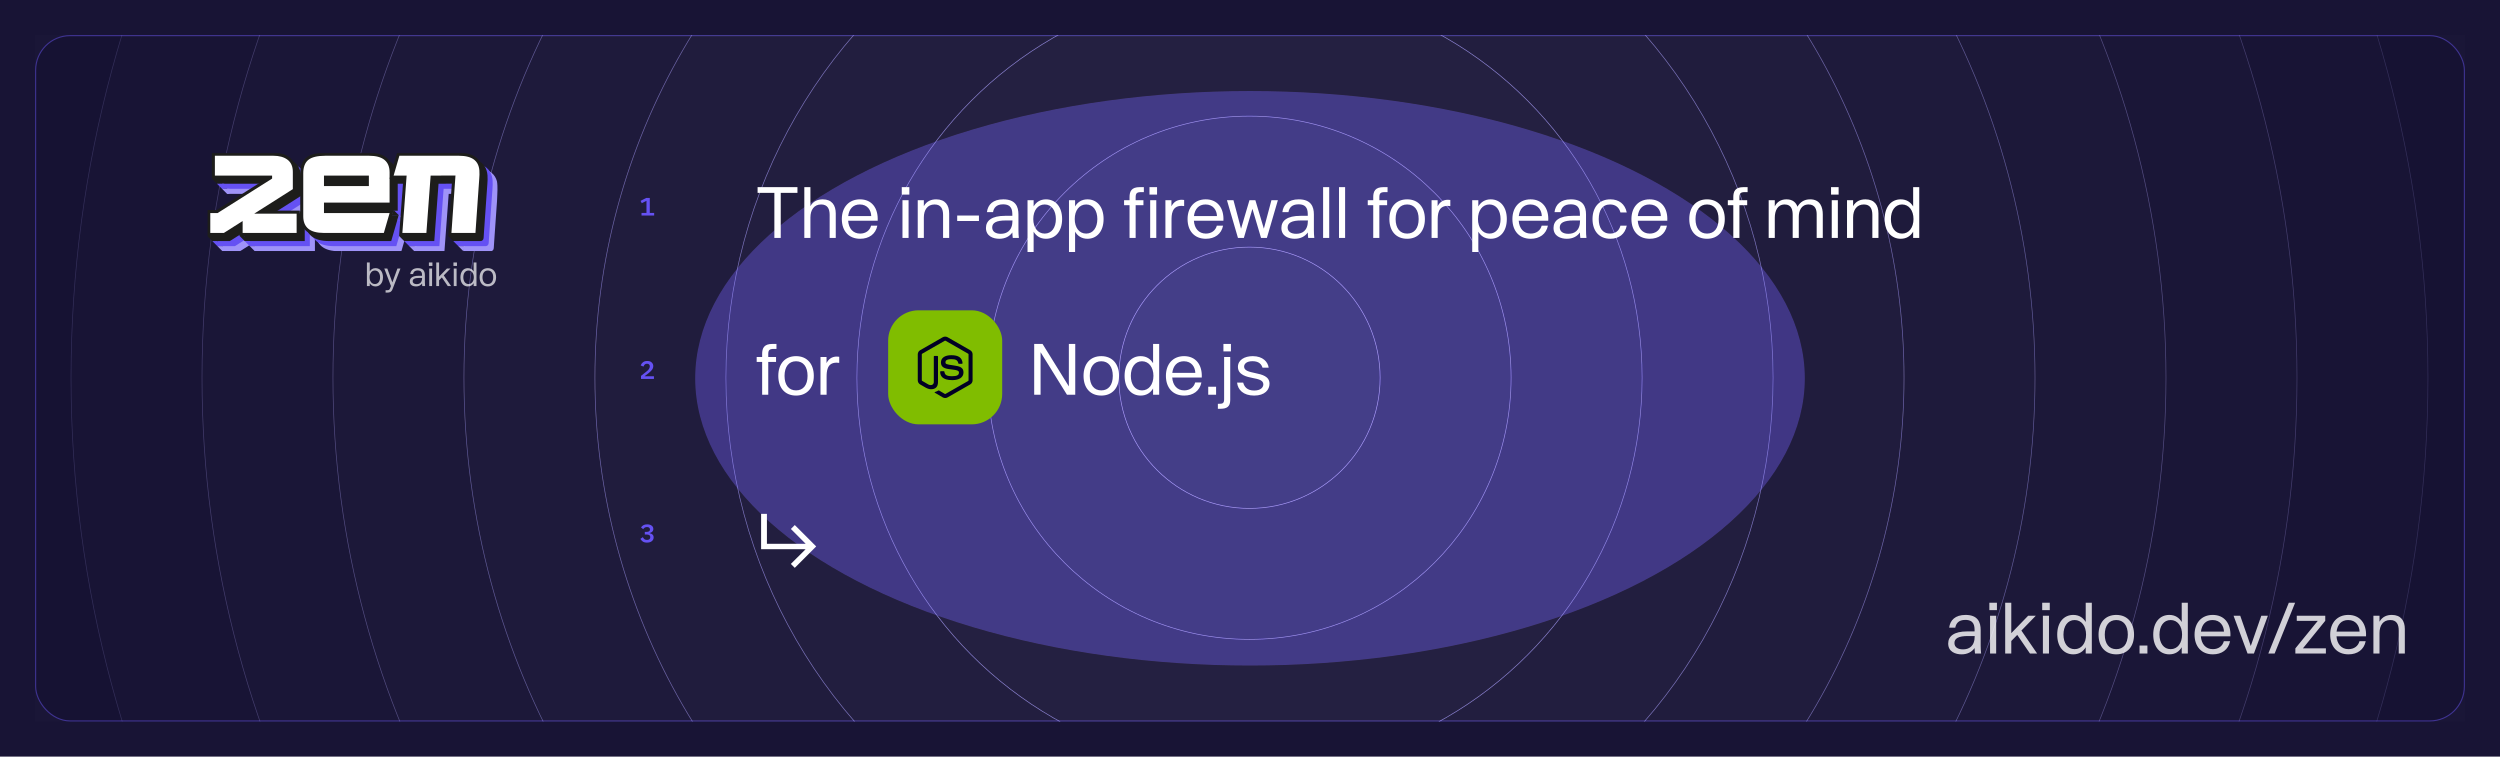 <svg width="2280" height="690" viewBox="0 0 2280 690" fill="none" xmlns="http://www.w3.org/2000/svg">
<rect width="2280" height="690" fill="#181435"/>
<g clip-path="url(#clip0_11901_105593)">
<rect x="32.5" y="32.5" width="2215" height="625" rx="31.5" fill="#141031" stroke="#3D3192"/>
<g opacity="0.4" filter="url(#filter0_f_11901_105593)">
<ellipse cx="1140" cy="345" rx="506" ry="262" fill="#6551F3"/>
</g>
<circle cx="1139.52" cy="344.516" r="119.145" fill="white" fill-opacity="0.01" stroke="#A397F8" stroke-width="0.615"/>
<circle cx="1139.51" cy="344.508" r="238.905" fill="white" fill-opacity="0.01"/>
<circle cx="1139.51" cy="344.508" r="238.597" stroke="#A397F8" stroke-opacity="0.9" stroke-width="0.615"/>
<circle cx="1139.54" cy="344.539" r="358.357" fill="white" fill-opacity="0.01"/>
<circle cx="1139.54" cy="344.539" r="358.05" stroke="#A397F8" stroke-opacity="0.8" stroke-width="0.615"/>
<circle cx="1139.53" cy="344.531" r="477.81" fill="white" fill-opacity="0.01"/>
<circle cx="1139.53" cy="344.531" r="477.502" stroke="#A397F8" stroke-opacity="0.7" stroke-width="0.615"/>
<circle cx="1139.52" cy="344.524" r="597.262" fill="white" fill-opacity="0.01"/>
<circle cx="1139.52" cy="344.524" r="596.954" stroke="#A397F8" stroke-opacity="0.6" stroke-width="0.615"/>
<circle cx="1139.52" cy="344.516" r="716.714" fill="white" fill-opacity="0.01"/>
<circle cx="1139.52" cy="344.516" r="716.407" stroke="#A397F8" stroke-opacity="0.5" stroke-width="0.615"/>
<circle cx="1139.51" cy="344.508" r="836.167" fill="white" fill-opacity="0.01"/>
<circle cx="1139.51" cy="344.508" r="835.859" stroke="#A397F8" stroke-opacity="0.4" stroke-width="0.615"/>
<circle cx="1139.54" cy="344.539" r="955.619" fill="white" fill-opacity="0.01"/>
<circle cx="1139.54" cy="344.539" r="955.312" stroke="#A397F8" stroke-opacity="0.3" stroke-width="0.615"/>
<circle cx="1139.53" cy="344.531" r="1075.07" fill="white" fill-opacity="0.01"/>
<circle cx="1139.53" cy="344.531" r="1074.76" stroke="#A397F8" stroke-opacity="0.2" stroke-width="0.615"/>
<circle cx="1139.52" cy="344.524" r="1194.52" fill="white" fill-opacity="0.01"/>
<circle cx="1139.52" cy="344.524" r="1194.22" stroke="#A397F8" stroke-opacity="0.1" stroke-width="0.615"/>
<g clip-path="url(#clip1_11901_105593)">
<mask id="mask0_11901_105593" style="mask-type:luminance" maskUnits="userSpaceOnUse" x="189" y="139" width="265" height="91">
<path d="M453.983 139.26H189V229.118H453.983V139.26Z" fill="white"/>
</mask>
<g mask="url(#mask0_11901_105593)">
<path d="M309.363 227.729C302.623 227.729 297.518 226.335 294.201 223.588C290.8 220.776 289.077 216.592 289.077 211.154V172.032C289.077 165.921 290.805 161.414 294.21 158.634C297.578 155.887 302.984 154.548 310.734 154.548H350.315C357.056 154.548 362.161 155.943 365.482 158.69C368.882 161.502 370.606 165.685 370.606 171.124V200.073H310.762V206.845H371.069L365.014 227.729H309.372H309.363ZM348.921 182.205V175.432H310.753V182.205H348.921Z" fill="#9F93F8"/>
<path d="M350.312 155.938C356.755 155.938 361.509 157.207 364.589 159.759C367.67 162.312 369.208 166.097 369.208 171.123V198.682H309.364V208.235H369.208L363.959 226.339H309.364C302.925 226.339 298.167 225.069 295.087 222.517C292.006 219.964 290.468 216.18 290.468 211.153V172.031C290.468 166.333 292.006 162.224 295.087 159.713C298.167 157.198 303.379 155.942 310.731 155.942H350.312M309.364 183.599H350.312V174.046H309.364V183.599ZM350.312 153.163H310.731C302.647 153.163 296.958 154.599 293.331 157.559C289.588 160.612 287.688 165.481 287.688 172.031V211.153C287.688 217.027 289.583 221.572 293.317 224.662C296.944 227.664 302.193 229.123 309.369 229.123H366.053L366.637 227.117L371.885 209.013L372.914 205.46H312.148V201.467H371.992V171.128C371.992 165.254 370.097 160.709 366.363 157.624C362.736 154.622 357.487 153.163 350.312 153.163ZM312.144 176.826H347.532V180.819H312.144V176.826Z" fill="#9F93F8"/>
<path d="M424.122 227.729L424.224 226.242C424.252 225.844 426.883 188.033 427.801 175.358C423.812 175.358 420.852 175.376 417.984 175.395C415.061 175.413 412.045 175.427 407.936 175.432L404.05 227.729H379.363L383.249 175.432H371.033L377.088 154.548H432.308C439.039 154.548 444.144 155.943 447.471 158.69C452.251 162.632 452.71 168.511 452.571 173.194C452.529 174.561 452.441 175.895 452.358 177.021L451.39 190.645C450.723 200.137 450.06 209.63 449.398 219.122L449.287 220.688C449.282 220.752 449.268 221.016 449.24 221.401C449.194 222.179 449.115 223.439 449.046 224.505C449.009 225.042 448.976 225.533 448.948 225.885C448.902 226.483 448.8 227.729 447.503 227.729H424.113H424.122Z" fill="#9F93F8"/>
<path d="M432.308 155.939C438.752 155.939 443.505 157.217 446.585 159.761C450.731 163.179 451.324 168.229 451.181 173.153C451.144 174.423 451.06 175.697 450.972 176.92C450.648 181.46 450.328 186.009 450.004 190.549C449.3 200.564 448.6 210.575 447.906 220.591C447.882 220.892 447.567 226.345 447.507 226.345H425.609C425.609 226.345 428.49 184.939 429.292 173.973C419.744 173.973 416.196 174.047 406.643 174.047L402.757 226.345H380.858L384.745 174.047H372.881L378.13 155.943H432.303M432.303 153.164H376.041L375.457 155.17L370.208 173.274L369.18 176.827H381.748L378.083 226.141L377.861 229.124H405.332L405.522 226.548L409.214 176.822C412.684 176.818 415.366 176.804 417.979 176.79C420.476 176.776 423.043 176.762 426.295 176.758C425.299 190.664 422.853 225.77 422.83 226.155L422.621 229.129H447.498C448.702 229.129 450.092 228.304 450.287 226.493C450.301 226.377 450.315 226.21 450.333 226.002C450.361 225.645 450.398 225.149 450.43 224.603C450.5 223.537 450.579 222.277 450.625 221.494C450.648 221.124 450.662 220.86 450.667 220.79L450.778 219.187C451.44 209.704 452.098 200.221 452.765 190.739L453.224 184.276L453.733 177.11C453.812 176.049 453.909 174.645 453.951 173.232C454.095 168.234 453.59 161.938 448.346 157.616C444.76 154.66 439.363 153.159 432.298 153.159L432.303 153.164Z" fill="#9F93F8"/>
<path d="M233.787 227.729V218.005L218.467 227.729H204.282V206.845H211.884L260.661 175.993V175.432H208.489V154.548H263.111C268.93 154.548 273.613 155.883 277.027 158.505C280.557 161.219 282.346 165.296 282.346 170.619V187.171L250.566 207.346H285.811V227.724H233.792L233.787 227.729Z" fill="#9F93F8"/>
<path d="M263.106 155.938C268.633 155.938 272.992 157.161 276.179 159.607C279.367 162.058 280.956 165.727 280.956 170.619V186.406L245.785 208.735H284.421V226.334H235.181V215.471L218.068 226.334H205.681V208.23H212.296L262.064 176.752V174.037H209.878V155.933H263.111M263.111 153.154H207.098V176.817H256.76L211.49 205.451H202.901V229.114H218.879L219.56 228.683L232.406 220.53V229.114H287.205V205.956H255.351L282.447 188.755L283.735 187.935V170.619C283.735 164.837 281.762 160.39 277.87 157.402C274.206 154.585 269.235 153.154 263.106 153.154H263.111Z" fill="#9F93F8"/>
<path d="M304.732 223.097C297.992 223.097 292.887 221.702 289.57 218.955C286.17 216.143 284.446 211.96 284.446 206.521V167.399C284.446 161.289 286.174 156.781 289.579 154.002C292.947 151.255 298.353 149.916 306.104 149.916H345.684C352.425 149.916 357.53 151.31 360.851 154.058C364.252 156.87 365.975 161.053 365.975 166.491V195.44H306.131V202.213H366.438L360.383 223.097H304.742H304.732ZM344.29 177.572V170.8H306.122V177.572H344.29Z" fill="#6551F3"/>
<path d="M345.679 151.306C352.123 151.306 356.876 152.576 359.956 155.128C363.037 157.681 364.575 161.466 364.575 166.492V194.051H304.731V203.604H364.575L359.326 221.708H304.731C298.292 221.708 293.535 220.438 290.454 217.886C287.373 215.333 285.835 211.548 285.835 206.522V167.4C285.835 161.702 287.373 157.593 290.454 155.082C293.535 152.566 298.746 151.311 306.098 151.311H345.679M304.731 178.967H345.679V169.415H304.731V178.967ZM345.679 148.531H306.098C298.014 148.531 292.325 149.968 288.698 152.928C284.955 155.981 283.056 160.849 283.056 167.4V206.522C283.056 212.396 284.95 216.941 288.684 220.031C292.312 223.033 297.56 224.492 304.736 224.492H361.42L362.004 222.486L367.253 204.382L368.281 200.829H307.516V196.835H367.359V166.492C367.359 160.618 365.464 156.073 361.731 152.988C358.103 149.986 352.855 148.527 345.679 148.527V148.531ZM307.511 172.195H342.899V176.188H307.511V172.195Z" fill="#6551F3"/>
<path d="M419.489 223.097L419.591 221.61C419.618 221.211 422.25 183.4 423.167 170.726C419.178 170.726 416.218 170.744 413.351 170.763C410.427 170.781 407.412 170.795 403.302 170.8L399.416 223.097H374.729L378.616 170.8H366.399L372.454 149.916H427.674C434.406 149.916 439.511 151.31 442.837 154.058C447.618 158 448.076 163.879 447.937 168.562C447.896 169.929 447.808 171.263 447.724 172.389L446.756 186.013C446.089 195.505 445.426 204.997 444.764 214.489L444.653 216.055C444.648 216.12 444.634 216.384 444.606 216.769C444.56 217.547 444.481 218.807 444.412 219.872C444.375 220.41 444.342 220.901 444.315 221.253C444.268 221.851 444.166 223.097 442.869 223.097H419.479H419.489Z" fill="#6551F3"/>
<path d="M427.676 151.306C434.12 151.306 438.873 152.585 441.953 155.128C446.1 158.547 446.693 163.597 446.549 168.521C446.512 169.79 446.429 171.064 446.341 172.287C446.016 176.827 445.697 181.376 445.372 185.916C444.668 195.932 443.969 205.943 443.274 215.959C443.251 216.26 442.936 221.712 442.875 221.712H420.977C420.977 221.712 423.859 180.306 424.66 169.341C415.112 169.341 411.564 169.415 402.011 169.415L398.125 221.712H376.227L380.113 169.415H368.249L373.498 151.311H427.671M427.671 148.531H371.409L370.825 150.537L365.576 168.641L364.548 172.195H377.116L373.452 221.508L373.229 224.492H400.7L400.89 221.916L404.583 172.19C408.052 172.185 410.735 172.172 413.347 172.158C415.844 172.144 418.411 172.13 421.663 172.125C420.667 186.032 418.221 221.138 418.198 221.522L417.989 224.496H442.866C444.071 224.496 445.46 223.672 445.655 221.86C445.669 221.745 445.683 221.578 445.701 221.369C445.729 221.013 445.766 220.517 445.799 219.97C445.868 218.905 445.947 217.645 445.993 216.862C446.016 216.491 446.03 216.227 446.035 216.158L446.146 214.555C446.808 205.072 447.466 195.589 448.133 186.106L448.592 179.644L449.102 172.477C449.18 171.416 449.278 170.013 449.319 168.6C449.463 163.601 448.958 157.306 443.714 152.983C440.128 150.028 434.731 148.527 427.667 148.527L427.671 148.531Z" fill="#6551F3"/>
<path d="M229.155 223.097V213.373L213.835 223.097H199.65V202.213H207.252L256.029 171.36V170.8H203.857V149.916H258.479C264.298 149.916 268.981 151.25 272.396 153.872C275.926 156.587 277.714 160.664 277.714 165.986V182.539L245.934 202.713H281.179V223.092H229.16L229.155 223.097Z" fill="#6551F3"/>
<path d="M258.475 151.306C264.001 151.306 268.36 152.529 271.548 154.975C274.735 157.426 276.324 161.095 276.324 165.987V181.775L241.153 204.104H279.789V221.703H230.549V210.84L213.437 221.703H201.049V203.599H207.664L257.432 172.121V169.406H205.246V151.306H258.479M258.479 148.527H202.467V172.19H252.128L206.858 200.824H198.27V224.487H214.247L214.928 224.056L227.774 215.903V224.487H282.573V201.329H250.72L277.816 184.128L279.103 183.308V165.992C279.103 160.21 277.13 155.763 273.239 152.775C269.574 149.958 264.603 148.527 258.475 148.527H258.479Z" fill="#6551F3"/>
<path d="M368.275 200.824L363.642 196.192L362.299 200.824H368.275Z" fill="#6551F3"/>
<path d="M273.302 192.063L277.935 196.696L272.77 196.737L273.302 192.063Z" fill="#1D1D1B"/>
<path d="M300.099 218.464C293.358 218.464 288.253 217.07 284.936 214.323C281.536 211.511 279.812 207.328 279.812 201.889V162.767C279.812 156.657 281.54 152.149 284.945 149.37C288.313 146.623 293.719 145.284 301.47 145.284H341.05C347.791 145.284 352.896 146.678 356.218 149.425C359.618 152.237 361.341 156.42 361.341 161.859V190.808H301.498V197.581H361.804L355.75 218.464H300.108H300.099ZM339.656 172.94V166.167H301.488V172.94H339.656Z" fill="#1D1D1B"/>
<path d="M341.046 146.674C347.49 146.674 352.243 147.943 355.324 150.495C358.404 153.048 359.942 156.833 359.942 161.859V189.418H300.099V198.971H359.942L354.694 217.075H300.099C293.659 217.075 288.902 215.805 285.821 213.253C282.74 210.7 281.202 206.916 281.202 201.889V162.767C281.202 157.069 282.74 152.96 285.821 150.449C288.902 147.934 294.113 146.678 301.465 146.678H341.046M300.099 174.335H341.046V164.782H300.099V174.335ZM341.046 143.894H301.465C293.381 143.894 287.693 145.33 284.065 148.29C280.322 151.343 278.423 156.212 278.423 162.763V201.885C278.423 207.759 280.318 212.303 284.051 215.393C287.679 218.395 292.927 219.854 300.103 219.854H356.787L357.371 217.848L362.62 199.744L363.648 196.191H302.883V192.198H362.726V161.859C362.726 155.985 360.832 151.441 357.098 148.355C353.471 145.353 348.222 143.894 341.046 143.894ZM302.878 167.557H338.266V171.55H302.878V167.557Z" fill="#1D1D1B"/>
<path d="M414.858 218.464L414.96 216.977C414.988 216.579 417.619 178.768 418.536 166.093C414.547 166.093 411.587 166.112 408.72 166.13C405.797 166.149 402.781 166.163 398.672 166.167L394.785 218.464H370.098L373.985 166.167H361.769L367.823 145.284H423.044C429.775 145.284 434.88 146.678 438.206 149.425C442.987 153.368 443.445 159.246 443.306 163.93C443.265 165.296 443.177 166.631 443.093 167.756L442.125 181.381C441.458 190.873 440.796 200.365 440.133 209.857L440.022 211.423C440.017 211.488 440.003 211.752 439.976 212.136C439.929 212.915 439.851 214.175 439.781 215.24C439.744 215.778 439.712 216.269 439.684 216.621C439.637 217.218 439.536 218.464 438.238 218.464H414.849H414.858Z" fill="#1D1D1B"/>
<path d="M423.042 146.674C429.486 146.674 434.239 147.952 437.32 150.495C441.466 153.914 442.059 158.964 441.915 163.888C441.878 165.158 441.795 166.432 441.707 167.655C441.382 172.194 441.063 176.744 440.739 181.284C440.034 191.299 439.335 201.31 438.64 211.326C438.617 211.627 438.302 217.079 438.242 217.079H416.343C416.343 217.079 419.225 175.673 420.026 164.708C410.479 164.708 406.93 164.782 397.378 164.782L393.491 217.079H371.593L375.479 164.782H363.615L368.864 146.678H423.037M423.037 143.899H366.775L366.191 145.905L360.942 164.009L359.914 167.562H372.482L368.818 216.876L368.595 219.859H396.067L396.257 217.283L399.949 167.557C403.419 167.553 406.101 167.539 408.714 167.525C411.211 167.511 413.777 167.497 417.029 167.492C416.033 181.399 413.587 216.505 413.564 216.889L413.355 219.864H438.232C439.437 219.864 440.827 219.039 441.021 217.228C441.035 217.112 441.049 216.945 441.067 216.737C441.095 216.38 441.132 215.884 441.165 215.338C441.234 214.272 441.313 213.012 441.359 212.229C441.382 211.859 441.396 211.594 441.401 211.525L441.512 209.922C442.175 200.439 442.832 190.956 443.5 181.473L443.958 175.011L444.468 167.844C444.547 166.784 444.644 165.38 444.686 163.967C444.829 158.968 444.324 152.673 439.08 148.351C435.494 145.395 430.098 143.894 423.033 143.894L423.037 143.899Z" fill="#1D1D1B"/>
<path d="M224.523 218.464V208.741L209.203 218.464H195.022V197.581H202.625L251.401 166.728V166.167H199.224V145.284H253.847C259.665 145.284 264.349 146.618 267.763 149.24C271.293 151.955 273.081 156.031 273.081 161.354V177.906L241.302 198.081H276.546V218.46H224.527L224.523 218.464Z" fill="#1D1D1B"/>
<path d="M253.843 146.674C259.37 146.674 263.729 147.897 266.916 150.343C270.104 152.793 271.693 156.462 271.693 161.354V177.142L236.522 199.471H275.158V217.07H225.918V206.207L208.805 217.07H196.418V198.966H203.033L252.801 167.488V164.773H200.615V146.674H253.848M253.848 143.894H197.836V167.557H247.497L202.223 196.191H193.634V219.854H209.612L210.293 219.423L223.139 211.27V219.854H277.937V196.696H246.084L273.18 179.495L274.468 178.675V161.359C274.468 155.577 272.494 151.13 268.603 148.142C264.938 145.326 259.968 143.894 253.839 143.894H253.848Z" fill="#1D1D1B"/>
<path d="M295.467 213.832C288.726 213.832 283.621 212.437 280.304 209.69C276.904 206.878 275.181 202.695 275.181 197.256V158.134C275.181 152.024 276.909 147.516 280.314 144.737C283.681 141.99 289.088 140.651 296.838 140.651H336.419C343.159 140.651 348.264 142.045 351.586 144.792C354.986 147.604 356.709 151.788 356.709 157.226V186.175H296.866V192.948H357.173L351.118 213.832H295.476H295.467ZM335.024 168.307V161.535H296.856V168.307H335.024Z" fill="white"/>
<path d="M336.413 142.04C342.857 142.04 347.61 143.309 350.69 145.862C353.771 148.414 355.309 152.199 355.309 157.225V184.785H295.466V194.337H355.309L350.06 212.441H295.466C289.026 212.441 284.269 211.172 281.188 208.619C278.107 206.067 276.569 202.282 276.569 197.255V158.133C276.569 152.435 278.107 148.326 281.188 145.815C284.269 143.3 289.48 142.044 296.832 142.044H336.413M295.466 169.701H336.413V160.149H295.466V169.701ZM336.413 139.26H296.832C288.748 139.26 283.055 140.701 279.428 143.657C275.685 146.709 273.785 151.578 273.785 158.129V197.251C273.785 203.125 275.68 207.669 279.414 210.759C283.041 213.761 288.29 215.221 295.466 215.221H352.15L352.733 213.215L357.982 195.111L359.011 191.557H298.245V187.564H358.089V157.225C358.089 151.351 356.194 146.807 352.46 143.721C348.837 140.72 343.584 139.26 336.413 139.26ZM298.245 162.923H333.633V166.917H298.245V162.923Z" fill="#1D1D1B"/>
<path d="M410.223 213.832L410.325 212.345C410.353 211.946 412.984 174.135 413.901 161.46C409.913 161.46 406.952 161.479 404.085 161.497C401.162 161.516 398.146 161.53 394.037 161.535L390.15 213.832H365.463L369.349 161.535H357.134L363.189 140.651H418.408C425.139 140.651 430.245 142.045 433.571 144.792C438.352 148.735 438.811 154.613 438.672 159.297C438.63 160.664 438.542 161.998 438.458 163.123L437.49 176.748C436.823 186.24 436.16 195.732 435.498 205.224L435.387 206.79C435.382 206.855 435.369 207.119 435.341 207.504C435.295 208.282 435.216 209.542 435.146 210.607C435.109 211.145 435.077 211.636 435.049 211.988C435.002 212.585 434.901 213.832 433.604 213.832H410.213H410.223Z" fill="white"/>
<path d="M418.41 142.04C424.853 142.04 429.606 143.318 432.687 145.862C436.833 149.281 437.426 154.33 437.283 159.254C437.246 160.524 437.162 161.798 437.074 163.021C436.75 167.561 436.43 172.11 436.106 176.65C435.402 186.665 434.702 196.676 434.007 206.692C433.984 206.993 433.669 212.446 433.609 212.446H411.711C411.711 212.446 414.592 171.04 415.394 160.074C405.846 160.074 402.297 160.149 392.745 160.149L388.858 212.446H366.96L370.847 160.149H358.983L364.232 142.044H418.405M418.41 139.26H362.147L361.563 141.266L356.315 159.37L355.286 162.923H367.854L364.19 212.237L363.968 215.221H391.439L391.629 212.645L395.321 162.919C398.791 162.914 401.473 162.9 404.086 162.886C406.583 162.872 409.149 162.859 412.401 162.854C411.405 176.761 408.959 211.867 408.936 212.251L408.727 215.225H433.604C434.809 215.225 436.199 214.401 436.393 212.589C436.407 212.473 436.421 212.307 436.44 212.098C436.467 211.741 436.504 211.246 436.537 210.699C436.606 209.634 436.685 208.374 436.731 207.591C436.755 207.22 436.768 206.956 436.773 206.887L436.884 205.284C437.547 195.801 438.205 186.318 438.872 176.835L439.33 170.373L439.84 163.206C439.919 162.145 440.016 160.741 440.058 159.329C440.201 154.33 439.696 148.034 434.452 143.712C430.876 140.761 425.474 139.26 418.41 139.26Z" fill="#1D1D1B"/>
<path d="M219.89 213.832V204.108L204.57 213.832H190.39V192.948H197.992L246.768 162.095V161.535H194.591V140.651H249.214C255.033 140.651 259.716 141.985 263.13 144.607C266.66 147.322 268.448 151.398 268.448 156.721V173.273L236.669 193.448H271.914V213.827H219.894L219.89 213.832Z" fill="white"/>
<path d="M249.21 142.04C254.736 142.04 259.095 143.263 262.283 145.709C265.47 148.159 267.059 151.828 267.059 156.72V172.508L231.888 194.837H270.524V212.436H221.284V201.573L204.172 212.436H191.78V194.332H198.395L248.158 162.859V160.144H195.981V142.04H249.214M249.214 139.26H193.202V162.923H242.863L197.589 191.557H189V215.221H204.978L205.659 214.79L218.505 206.636V215.221H273.304V192.062H241.45L268.546 174.862L269.834 174.042V156.725C269.834 150.944 267.86 146.496 263.969 143.508C260.305 140.692 255.334 139.26 249.205 139.26H249.214Z" fill="#1D1D1B"/>
<path d="M189 215.222L193.633 219.854L195.022 218.465L193.633 215.222L190.39 213.832L189 215.222Z" fill="#1D1D1B"/>
<path d="M218.506 215.222L223.138 219.854L224.528 218.465L223.138 215.222L219.896 213.832L218.506 215.222Z" fill="#1D1D1B"/>
<path d="M193.634 219.854L198.266 224.487L199.656 223.097L198.266 219.854H193.634Z" fill="#6551F3"/>
<path d="M223.139 219.854L227.771 224.487L229.161 223.097L227.771 219.854H223.139Z" fill="#6551F3"/>
<path d="M198.266 224.487L202.898 229.119L205.015 226.947L202.898 224.487H198.266Z" fill="#9F93F8"/>
<path d="M227.775 224.487L232.408 229.119L234.525 226.947L232.408 224.487H227.775Z" fill="#9F93F8"/>
<path d="M363.971 215.222L368.603 219.854L370.104 219.284L369.933 215.222H363.971Z" fill="#1D1D1B"/>
<path d="M368.605 219.854L373.238 224.487H375.272V219.854H368.605Z" fill="#6551F3"/>
<path d="M373.236 224.487L377.869 229.119H379.787L380.023 224.487H373.236Z" fill="#9F93F8"/>
<path d="M408.735 215.222L413.368 219.854H415.054L414.693 215.222H408.735Z" fill="#1D1D1B"/>
<path d="M413.369 219.854L418.002 224.487H420.98V221.707V219.854H413.369Z" fill="#6551F3"/>
<path d="M418.001 224.487H424.033L422.634 229.119L418.001 224.487Z" fill="#9F93F8"/>
<path d="M359.012 191.559L363.645 196.192H357.164L359.012 191.559Z" fill="#1D1D1B"/>
<path d="M193.202 162.924L197.835 167.556H199.655L199.396 162.924H193.202Z" fill="#1D1D1B"/>
<path d="M197.835 167.557L202.468 172.189H203.76L204.478 167.557H197.835Z" fill="#6551F3"/>
<path d="M202.467 172.189L207.099 176.822H209.147V172.189H202.467Z" fill="#9F93F8"/>
</g>
</g>
<path d="M342.443 244.542C346.454 244.542 349.278 247.662 349.278 252.893C349.278 258.093 346.454 261.243 342.443 261.243C339.946 261.243 338.252 259.995 337.212 258.242V260.887H334.627V239.371H337.212V247.543C338.252 245.79 339.946 244.542 342.443 244.542ZM341.908 259.044C344.85 259.044 346.633 256.488 346.633 252.893C346.633 249.297 344.85 246.711 341.908 246.711C338.966 246.711 337.064 249.267 337.064 252.893C337.064 256.518 338.966 259.044 341.908 259.044ZM351.655 264.661H352.874C354.33 264.661 355.192 264.512 355.756 262.997L356.559 260.887L350.467 244.899H353.23L357.837 257.558L362.443 244.899H365.207L358.074 263.561C357.361 265.463 356.291 266.83 353.468 266.83H351.655V264.661ZM385.083 260.887C384.994 260.084 384.934 259.579 384.905 258.569C383.746 260.233 381.873 261.243 379.377 261.243C376.851 261.243 373.731 260.173 373.731 256.667C373.731 253.546 376.197 251.526 381.814 251.526H384.905V251.228C384.905 249.297 384.786 246.652 380.982 246.652C378.04 246.652 377.029 248.257 376.732 249.951H374.147C374.533 246.801 376.673 244.542 381.101 244.542C386.272 244.542 387.49 247.633 387.49 250.931V257.529C387.49 258.658 387.549 259.936 387.668 260.887H385.083ZM380.001 259.133C382.468 259.133 384.964 257.945 384.964 253.487H382.081C378.159 253.487 376.376 254.468 376.376 256.429C376.376 258.182 377.772 259.133 380.001 259.133ZM391.16 239.371H394.37V242.521H391.16V239.371ZM391.457 244.899H394.043V260.887H391.457V244.899ZM397.864 239.371H400.45V252.269L407.582 244.899H410.821L404.729 251.169L411.386 260.887H408.354L402.976 253.012L400.45 255.597V260.887H397.864V239.371ZM413.536 239.371H416.745V242.521H413.536V239.371ZM413.833 244.899H416.418V260.887H413.833V244.899ZM434.552 239.371V260.887H431.966V258.242C430.926 259.995 429.232 261.243 426.706 261.243C422.724 261.243 419.901 258.093 419.901 252.893C419.901 247.662 422.724 244.542 426.706 244.542C429.232 244.542 430.926 245.79 431.966 247.543V239.371H434.552ZM427.271 259.044C430.183 259.044 432.115 256.518 432.115 252.893C432.115 249.267 430.183 246.711 427.271 246.711C424.329 246.711 422.546 249.297 422.546 252.893C422.546 256.488 424.329 259.044 427.271 259.044ZM444.918 261.243C440.252 261.243 437.399 258.004 437.399 252.893C437.399 247.781 440.252 244.542 444.918 244.542C449.554 244.542 452.436 247.781 452.436 252.893C452.436 258.004 449.554 261.243 444.918 261.243ZM444.918 259.044C447.979 259.044 449.791 256.756 449.791 252.893C449.791 249.029 447.979 246.711 444.918 246.711C441.857 246.711 440.044 249.029 440.044 252.893C440.044 256.756 441.857 259.044 444.918 259.044Z" fill="white" fill-opacity="0.7"/>
</g>
<path d="M727.272 175.912H712.04V217H706.216V175.912H690.92V170.664H727.272V175.912ZM750.37 181.8C758.626 181.8 762.21 187.176 762.21 194.664V217H756.642V196.008C756.642 190.568 754.786 186.472 748.898 186.472C742.306 186.472 739.106 191.592 739.106 198.312V217H733.538V170.664H739.106V188.008C741.666 183.336 745.954 181.8 750.37 181.8ZM784.319 181.8C795.007 181.8 801.023 189.736 800.447 201.32H773.503C774.015 208.232 777.855 213.032 784.447 213.032C789.567 213.032 793.343 210.152 794.431 205.8H800.127C798.591 213.608 792.447 217.768 784.447 217.768C773.951 217.768 767.743 210.536 767.743 199.784C767.743 189.032 774.143 181.8 784.319 181.8ZM794.559 197.032C794.431 191.848 791.231 186.472 784.127 186.472C777.855 186.472 774.335 190.696 773.567 197.032H794.559ZM822.413 170.664H829.325V177.448H822.413V170.664ZM823.053 182.568H828.621V217H823.053V182.568ZM853.808 181.8C862.064 181.8 865.648 187.176 865.648 194.664V217H860.08V196.008C860.08 190.568 858.224 186.472 852.336 186.472C845.744 186.472 842.544 191.592 842.544 198.312V217H836.976V182.568H842.544V188.008C845.104 183.336 849.392 181.8 853.808 181.8ZM872.959 196.584H892.799V201.576H872.959V196.584ZM923.638 217C923.446 215.272 923.318 214.184 923.254 212.008C920.758 215.592 916.726 217.768 911.35 217.768C905.91 217.768 899.19 215.464 899.19 207.912C899.19 201.192 904.502 196.84 916.598 196.84H923.254V196.2C923.254 192.04 922.998 186.344 914.806 186.344C908.47 186.344 906.294 189.8 905.654 193.448H900.086C900.918 186.664 905.526 181.8 915.062 181.8C926.198 181.8 928.822 188.456 928.822 195.56V209.768C928.822 212.2 928.95 214.952 929.206 217H923.638ZM912.694 213.224C918.006 213.224 923.382 210.664 923.382 201.064H917.174C908.726 201.064 904.885 203.176 904.885 207.4C904.885 211.176 907.894 213.224 912.694 213.224ZM953.933 181.8C962.573 181.8 968.653 188.52 968.653 199.784C968.653 210.984 962.573 217.768 953.933 217.768C948.557 217.768 944.909 215.08 942.669 211.304V229.8H937.101V182.568H942.669V188.264C944.909 184.488 948.557 181.8 953.933 181.8ZM952.781 213.032C959.117 213.032 962.957 207.528 962.957 199.784C962.957 192.04 959.117 186.472 952.781 186.472C946.445 186.472 942.349 191.976 942.349 199.784C942.349 207.592 946.445 213.032 952.781 213.032ZM991.745 181.8C1000.39 181.8 1006.47 188.52 1006.47 199.784C1006.47 210.984 1000.39 217.768 991.745 217.768C986.369 217.768 982.721 215.08 980.481 211.304V229.8H974.913V182.568H980.481V188.264C982.721 184.488 986.369 181.8 991.745 181.8ZM990.593 213.032C996.929 213.032 1000.77 207.528 1000.77 199.784C1000.77 192.04 996.929 186.472 990.593 186.472C984.257 186.472 980.161 191.976 980.161 199.784C980.161 207.592 984.257 213.032 990.593 213.032ZM1030.14 179.88C1030.14 174.44 1031.93 170.664 1039.42 170.664H1043.2V175.208H1040.96C1036.73 175.208 1035.71 176.232 1035.71 180.072V182.568H1042.81V187.112H1035.71V217H1030.14V187.112H1025.15V182.568H1030.14V179.88ZM1055.23 170.664V177.448H1048.32V170.664H1055.23ZM1048.96 182.568H1054.53V217H1048.96V182.568ZM1077.76 182.184C1078.53 182.184 1079.23 182.248 1079.94 182.376V187.944C1079.17 187.816 1078.27 187.752 1077.51 187.752C1068.55 187.752 1068.42 196.072 1068.42 201.192V217H1062.85V182.568H1068.35V188.136C1070.27 184.36 1073.35 182.184 1077.76 182.184ZM1099.63 181.8C1110.32 181.8 1116.34 189.736 1115.76 201.32H1088.82C1089.33 208.232 1093.17 213.032 1099.76 213.032C1104.88 213.032 1108.66 210.152 1109.74 205.8H1115.44C1113.9 213.608 1107.76 217.768 1099.76 217.768C1089.26 217.768 1083.06 210.536 1083.06 199.784C1083.06 189.032 1089.46 181.8 1099.63 181.8ZM1109.87 197.032C1109.74 191.848 1106.54 186.472 1099.44 186.472C1093.17 186.472 1089.65 190.696 1088.88 197.032H1109.87ZM1118.97 182.568H1124.92L1131.83 208.552L1139.51 182.568H1144.89L1152.63 208.552L1159.55 182.568H1165.43L1155.39 217H1150.07L1142.2 190.44L1134.39 217H1129.02L1118.97 182.568ZM1193.08 217C1192.88 215.272 1192.76 214.184 1192.69 212.008C1190.2 215.592 1186.16 217.768 1180.79 217.768C1175.35 217.768 1168.63 215.464 1168.63 207.912C1168.63 201.192 1173.94 196.84 1186.04 196.84H1192.69V196.2C1192.69 192.04 1192.44 186.344 1184.24 186.344C1177.91 186.344 1175.73 189.8 1175.09 193.448H1169.52C1170.36 186.664 1174.96 181.8 1184.5 181.8C1195.64 181.8 1198.26 188.456 1198.26 195.56V209.768C1198.26 212.2 1198.39 214.952 1198.64 217H1193.08ZM1182.13 213.224C1187.44 213.224 1192.82 210.664 1192.82 201.064H1186.61C1178.16 201.064 1174.32 203.176 1174.32 207.4C1174.32 211.176 1177.33 213.224 1182.13 213.224ZM1206.67 170.664H1212.24V217H1206.67V170.664ZM1221.17 170.664H1226.74V217H1221.17V170.664ZM1263.21 175.208C1258.98 175.208 1257.96 176.232 1257.96 180.072V182.568H1265.06V187.112H1257.96V217H1252.39V187.112H1247.4V182.568H1252.39V179.88C1252.39 174.44 1254.18 170.664 1261.67 170.664H1265.45V175.208H1263.21ZM1283.31 217.768C1273.26 217.768 1267.12 210.792 1267.12 199.784C1267.12 188.776 1273.26 181.8 1283.31 181.8C1293.29 181.8 1299.5 188.776 1299.5 199.784C1299.5 210.792 1293.29 217.768 1283.31 217.768ZM1283.31 213.032C1289.9 213.032 1293.81 208.104 1293.81 199.784C1293.81 191.464 1289.9 186.472 1283.31 186.472C1276.72 186.472 1272.81 191.464 1272.81 199.784C1272.81 208.104 1276.72 213.032 1283.31 213.032ZM1320.51 182.184C1321.28 182.184 1321.98 182.248 1322.69 182.376V187.944C1321.92 187.816 1321.02 187.752 1320.26 187.752C1311.3 187.752 1311.17 196.072 1311.17 201.192V217H1305.6V182.568H1311.1V188.136C1313.02 184.36 1316.1 182.184 1320.51 182.184ZM1359.5 181.8C1368.14 181.8 1374.22 188.52 1374.22 199.784C1374.22 210.984 1368.14 217.768 1359.5 217.768C1354.12 217.768 1350.47 215.08 1348.23 211.304V229.8H1342.66V182.568H1348.23V188.264C1350.47 184.488 1354.12 181.8 1359.5 181.8ZM1358.34 213.032C1364.68 213.032 1368.52 207.528 1368.52 199.784C1368.52 192.04 1364.68 186.472 1358.34 186.472C1352.01 186.472 1347.91 191.976 1347.91 199.784C1347.91 207.592 1352.01 213.032 1358.34 213.032ZM1395.88 181.8C1406.57 181.8 1412.59 189.736 1412.01 201.32H1385.07C1385.58 208.232 1389.42 213.032 1396.01 213.032C1401.13 213.032 1404.91 210.152 1405.99 205.8H1411.69C1410.15 213.608 1404.01 217.768 1396.01 217.768C1385.51 217.768 1379.31 210.536 1379.31 199.784C1379.31 189.032 1385.71 181.8 1395.88 181.8ZM1406.12 197.032C1405.99 191.848 1402.79 186.472 1395.69 186.472C1389.42 186.472 1385.9 190.696 1385.13 197.032H1406.12ZM1441.26 217C1441.07 215.272 1440.94 214.184 1440.88 212.008C1438.38 215.592 1434.35 217.768 1428.97 217.768C1423.53 217.768 1416.81 215.464 1416.81 207.912C1416.81 201.192 1422.13 196.84 1434.22 196.84H1440.88V196.2C1440.88 192.04 1440.62 186.344 1432.43 186.344C1426.09 186.344 1423.92 189.8 1423.28 193.448H1417.71C1418.54 186.664 1423.15 181.8 1432.69 181.8C1443.82 181.8 1446.45 188.456 1446.45 195.56V209.768C1446.45 212.2 1446.57 214.952 1446.83 217H1441.26ZM1430.32 213.224C1435.63 213.224 1441.01 210.664 1441.01 201.064H1434.8C1426.35 201.064 1422.51 203.176 1422.51 207.4C1422.51 211.176 1425.52 213.224 1430.32 213.224ZM1468.62 217.768C1458.32 217.768 1452.37 210.536 1452.37 199.784C1452.37 189.032 1458.32 181.8 1468.62 181.8C1476.5 181.8 1482 186.024 1483.6 193.768H1477.84C1476.69 189.352 1473.55 186.472 1468.43 186.472C1461.26 186.472 1458.06 191.976 1458.06 199.784C1458.06 207.528 1461.26 213.032 1468.43 213.032C1473.74 213.032 1476.69 210.152 1477.84 205.8H1483.6C1482 213.544 1476.5 217.768 1468.62 217.768ZM1504.44 181.8C1515.13 181.8 1521.15 189.736 1520.57 201.32H1493.63C1494.14 208.232 1497.98 213.032 1504.57 213.032C1509.69 213.032 1513.47 210.152 1514.56 205.8H1520.25C1518.72 213.608 1512.57 217.768 1504.57 217.768C1494.08 217.768 1487.87 210.536 1487.87 199.784C1487.87 189.032 1494.27 181.8 1504.44 181.8ZM1514.68 197.032C1514.56 191.848 1511.36 186.472 1504.25 186.472C1497.98 186.472 1494.46 190.696 1493.69 197.032H1514.68ZM1556.81 217.768C1546.76 217.768 1540.62 210.792 1540.62 199.784C1540.62 188.776 1546.76 181.8 1556.81 181.8C1566.79 181.8 1573 188.776 1573 199.784C1573 210.792 1566.79 217.768 1556.81 217.768ZM1556.81 213.032C1563.4 213.032 1567.31 208.104 1567.31 199.784C1567.31 191.464 1563.4 186.472 1556.81 186.472C1550.22 186.472 1546.31 191.464 1546.31 199.784C1546.31 208.104 1550.22 213.032 1556.81 213.032ZM1591.58 175.208C1587.36 175.208 1586.34 176.232 1586.34 180.072V182.568H1593.44V187.112H1586.34V217H1580.77V187.112H1575.78V182.568H1580.77V179.88C1580.77 174.44 1582.56 170.664 1590.05 170.664H1593.82V175.208H1591.58ZM1650.86 181.8C1660.21 181.8 1662.38 189.224 1662.38 195.496V217H1656.81V195.432C1656.81 191.656 1655.79 186.472 1649.45 186.472C1642.61 186.472 1640.49 192.488 1640.49 197.736V217H1634.93V195.944C1634.93 191.784 1634.03 186.472 1627.69 186.472C1620.91 186.472 1618.61 192.488 1618.61 198.632V217H1613.04V182.568H1618.61V188.2C1620.72 184.04 1624.24 181.8 1629.29 181.8C1635.18 181.8 1638 184.872 1639.28 188.52C1641.77 184.232 1645.49 181.8 1650.86 181.8ZM1669.91 170.664H1676.83V177.448H1669.91V170.664ZM1670.55 182.568H1676.12V217H1670.55V182.568ZM1701.31 181.8C1709.56 181.8 1713.15 187.176 1713.15 194.664V217H1707.58V196.008C1707.58 190.568 1705.72 186.472 1699.84 186.472C1693.24 186.472 1690.04 191.592 1690.04 198.312V217H1684.48V182.568H1690.04V188.008C1692.6 183.336 1696.89 181.8 1701.31 181.8ZM1750.36 170.664V217H1744.79V211.304C1742.55 215.08 1738.9 217.768 1733.46 217.768C1724.89 217.768 1718.81 210.984 1718.81 199.784C1718.81 188.52 1724.89 181.8 1733.46 181.8C1738.9 181.8 1742.55 184.488 1744.79 188.264V170.664H1750.36ZM1734.68 213.032C1740.95 213.032 1745.11 207.592 1745.11 199.784C1745.11 191.976 1740.95 186.472 1734.68 186.472C1728.34 186.472 1724.5 192.04 1724.5 199.784C1724.5 207.528 1728.34 213.032 1734.68 213.032Z" fill="white"/>
<path d="M705.896 318.208C701.672 318.208 700.648 319.232 700.648 323.072V325.568H707.752V330.112H700.648V360H695.08V330.112H690.088V325.568H695.08V322.88C695.08 317.44 696.872 313.664 704.36 313.664H708.136V318.208H705.896ZM725.998 360.768C715.95 360.768 709.806 353.792 709.806 342.784C709.806 331.776 715.95 324.8 725.998 324.8C735.982 324.8 742.19 331.776 742.19 342.784C742.19 353.792 735.982 360.768 725.998 360.768ZM725.998 356.032C732.59 356.032 736.494 351.104 736.494 342.784C736.494 334.464 732.59 329.472 725.998 329.472C719.406 329.472 715.502 334.464 715.502 342.784C715.502 351.104 719.406 356.032 725.998 356.032ZM763.2 325.184C763.968 325.184 764.672 325.248 765.376 325.376V330.944C764.608 330.816 763.712 330.752 762.944 330.752C753.984 330.752 753.856 339.072 753.856 344.192V360H748.288V325.568H753.792V331.136C755.712 327.36 758.784 325.184 763.2 325.184Z" fill="white"/>
<rect x="810" y="283" width="104" height="104" rx="27.733" fill="#80BD00"/>
<path d="M859.847 307.524C860.501 307.156 861.24 307 862 307C862.76 307 863.504 307.156 864.153 307.524L884.847 319.396C886.186 320.165 887 321.61 887 323.15V346.85C887 348.39 886.186 349.83 884.847 350.604L864.153 362.433C863.492 362.813 862.766 363 862 363C861.244 363 860.508 362.813 859.847 362.433L852.905 358.373C851.875 357.8 852.39 357.618 852.729 357.501C854.105 357.026 854.381 356.93 855.849 356.104C856.002 356.019 856.218 356.012 856.376 356.104L861.692 359.246C861.886 359.351 862.13 359.351 862.308 359.246L883.002 347.418C883.195 347.309 883.309 347.077 883.309 346.85V323.15C883.309 322.918 883.155 322.7 882.958 322.582L862.308 310.754C862.116 310.643 861.886 310.643 861.692 310.754L841.042 322.582C840.842 322.696 840.691 322.925 840.691 323.15V346.85C840.691 347.077 840.844 347.267 841.042 347.374L846.666 350.648C849.738 352.173 851.631 350.358 851.631 348.553V325.157C851.631 324.827 851.914 324.59 852.246 324.59H854.838C855.165 324.59 855.453 324.827 855.453 325.157V348.553C855.453 352.626 853.234 354.969 849.346 354.969L849.293 354.969C848.122 354.969 847.143 354.969 844.557 353.703L839.153 350.604C837.814 349.836 837 348.39 837 346.85V323.15C837 321.61 837.814 320.162 839.153 319.396L859.847 307.524Z" fill="#010024"/>
<path d="M858.134 330.57C858.134 326.427 861.643 323.936 867.536 323.936C874.158 323.936 877.446 326.239 877.861 331.138C877.877 331.307 877.798 331.448 877.685 331.574C877.571 331.692 877.411 331.792 877.246 331.792H874.566C874.288 331.792 874.051 331.579 873.995 331.312C873.352 328.468 871.782 327.558 867.536 327.558C862.782 327.558 862.264 329.207 862.264 330.439C862.264 331.932 862.875 332.345 869.294 333.189C875.645 334.023 878.696 335.214 878.696 339.649C878.696 344.123 874.919 346.676 868.371 346.676C859.325 346.676 857.431 342.585 857.431 339.125C857.431 338.796 857.715 338.514 858.046 338.514H860.726C861.025 338.514 861.25 338.748 861.297 339.038C861.7 341.741 862.902 343.097 868.371 343.097C872.724 343.097 874.566 342.118 874.566 339.823C874.566 338.5 874.039 337.513 867.272 336.855C861.617 336.299 858.134 335.065 858.134 330.57Z" fill="#010024"/>
<path d="M980.624 313.664V360H973.072L949.008 321.216V360H943.184V313.664H950.8L974.8 352.384V313.664H980.624ZM1004.37 360.768C994.325 360.768 988.181 353.792 988.181 342.784C988.181 331.776 994.325 324.8 1004.37 324.8C1014.36 324.8 1020.56 331.776 1020.56 342.784C1020.56 353.792 1014.36 360.768 1004.37 360.768ZM1004.37 356.032C1010.96 356.032 1014.87 351.104 1014.87 342.784C1014.87 334.464 1010.96 329.472 1004.37 329.472C997.781 329.472 993.877 334.464 993.877 342.784C993.877 351.104 997.781 356.032 1004.37 356.032ZM1057.17 313.664V360H1051.61V354.304C1049.37 358.08 1045.72 360.768 1040.28 360.768C1031.7 360.768 1025.62 353.984 1025.62 342.784C1025.62 331.52 1031.7 324.8 1040.28 324.8C1045.72 324.8 1049.37 327.488 1051.61 331.264V313.664H1057.17ZM1041.49 356.032C1047.77 356.032 1051.93 350.592 1051.93 342.784C1051.93 334.976 1047.77 329.472 1041.49 329.472C1035.16 329.472 1031.32 335.04 1031.32 342.784C1031.32 350.528 1035.16 356.032 1041.49 356.032ZM1079.88 324.8C1090.57 324.8 1096.59 332.736 1096.01 344.32H1069.07C1069.58 351.232 1073.42 356.032 1080.01 356.032C1085.13 356.032 1088.91 353.152 1089.99 348.8H1095.69C1094.15 356.608 1088.01 360.768 1080.01 360.768C1069.51 360.768 1063.31 353.536 1063.31 342.784C1063.31 332.032 1069.71 324.8 1079.88 324.8ZM1090.12 340.032C1089.99 334.848 1086.79 329.472 1079.69 329.472C1073.42 329.472 1069.9 333.696 1069.13 340.032H1090.12ZM1101.9 352.704H1109.07V360H1101.9V352.704ZM1115.76 313.664H1122.61V320.448H1115.76V313.664ZM1110.7 368.256H1111.79C1114.8 368.256 1116.4 368 1116.4 364.16V325.568H1121.97V364.864C1121.97 370.944 1118.7 372.8 1113.2 372.8H1110.7V368.256ZM1143.77 360.768C1133.92 360.768 1128.86 355.456 1128.22 348.928H1133.79C1134.75 352.576 1137.18 356.16 1143.84 356.16C1149.98 356.16 1152.16 353.088 1152.16 350.528C1152.16 346.688 1147.61 345.728 1142.62 344.768C1137.24 343.68 1128.99 342.08 1128.99 334.592C1128.99 328.32 1135 324.8 1142.49 324.8C1151.9 324.8 1156.38 330.24 1157.02 335.296H1151.39C1150.62 332.8 1148.7 329.408 1142.3 329.408C1136.99 329.408 1134.62 331.776 1134.62 334.4C1134.62 338.112 1139.48 339.136 1144.6 340.224C1151.2 341.568 1157.79 343.296 1157.79 349.952C1157.79 355.328 1153.69 360.768 1143.77 360.768Z" fill="white"/>
<path d="M584.592 342.792L590.016 338.472C591.744 337.096 592.608 335.656 592.608 334.152V333.912C592.608 333.304 592.384 332.792 591.936 332.376C591.52 331.928 590.896 331.704 590.064 331.704C589.232 331.704 588.56 331.944 588.048 332.424C587.568 332.872 587.168 333.512 586.848 334.344L584.304 333.288C584.656 332.2 585.312 331.256 586.272 330.456C587.264 329.624 588.608 329.208 590.304 329.208C592.128 329.208 593.488 329.672 594.384 330.6C595.312 331.496 595.776 332.584 595.776 333.864C595.776 335.208 595.344 336.392 594.48 337.416C593.648 338.44 592.64 339.416 591.456 340.344L587.76 343.176H596.4V345.576H584.592V342.792Z" fill="#6551F3"/>
<path d="M590.064 494.864C588.4 494.864 587.104 494.528 586.176 493.856C585.248 493.152 584.528 492.352 584.016 491.456L586.272 489.872C586.656 490.608 587.12 491.216 587.664 491.696C588.24 492.176 589.04 492.416 590.064 492.416C590.992 492.416 591.712 492.208 592.224 491.792C592.768 491.344 593.04 490.752 593.04 490.016V489.68C593.04 488.944 592.752 488.4 592.176 488.048C591.6 487.664 590.784 487.472 589.728 487.472H588.048V485.072H589.728C590.752 485.072 591.504 484.88 591.984 484.496C592.496 484.112 592.752 483.648 592.752 483.104V482.768C592.752 482.128 592.512 481.616 592.032 481.232C591.552 480.848 590.896 480.656 590.064 480.656C588.56 480.656 587.408 481.312 586.608 482.624L584.592 480.992C585.168 480.16 585.888 479.488 586.752 478.976C587.616 478.464 588.752 478.208 590.16 478.208C591.888 478.208 593.264 478.592 594.288 479.36C595.312 480.096 595.824 481.104 595.824 482.384C595.824 483.44 595.488 484.288 594.816 484.928C594.176 485.536 593.392 485.92 592.464 486.08V486.272C593.488 486.432 594.352 486.832 595.056 487.472C595.76 488.112 596.112 488.992 596.112 490.112C596.112 491.552 595.552 492.704 594.432 493.568C593.344 494.432 591.888 494.864 590.064 494.864Z" fill="#6551F3"/>
<path d="M585.072 194.176H589.584V183.136L585.312 185.296L584.16 183.184L589.344 180.496H592.608V194.176H596.592V196.576H585.072V194.176Z" fill="#6551F3"/>
<path d="M721.256 514.296L734.76 500.856H694.12V468.664H699.432V495.928H734.76L721.256 482.424L724.84 478.84L744.36 498.36L724.84 517.88L721.256 514.296Z" fill="white"/>
<path d="M1801.2 596C1801.01 594.272 1800.88 593.184 1800.82 591.008C1798.32 594.592 1794.29 596.768 1788.91 596.768C1783.47 596.768 1776.75 594.464 1776.75 586.912C1776.75 580.192 1782.06 575.84 1794.16 575.84H1800.82V575.2C1800.82 571.04 1800.56 565.344 1792.37 565.344C1786.03 565.344 1783.86 568.8 1783.22 572.448H1777.65C1778.48 565.664 1783.09 560.8 1792.62 560.8C1803.76 560.8 1806.38 567.456 1806.38 574.56V588.768C1806.38 591.2 1806.51 593.952 1806.77 596H1801.2ZM1790.26 592.224C1795.57 592.224 1800.94 589.664 1800.94 580.064H1794.74C1786.29 580.064 1782.45 582.176 1782.45 586.4C1782.45 590.176 1785.46 592.224 1790.26 592.224ZM1814.29 549.664H1821.2V556.448H1814.29V549.664ZM1814.93 561.568H1820.5V596H1814.93V561.568ZM1828.73 549.664H1834.29V577.44L1849.65 561.568H1856.63L1843.51 575.072L1857.85 596H1851.32L1839.73 579.04L1834.29 584.608V596H1828.73V549.664ZM1862.48 549.664H1869.39V556.448H1862.48V549.664ZM1863.12 561.568H1868.68V596H1863.12V561.568ZM1907.74 549.664V596H1902.17V590.304C1899.93 594.08 1896.28 596.768 1890.84 596.768C1882.26 596.768 1876.18 589.984 1876.18 578.784C1876.18 567.52 1882.26 560.8 1890.84 560.8C1896.28 560.8 1899.93 563.488 1902.17 567.264V549.664H1907.74ZM1892.06 592.032C1898.33 592.032 1902.49 586.592 1902.49 578.784C1902.49 570.976 1898.33 565.472 1892.06 565.472C1885.72 565.472 1881.88 571.04 1881.88 578.784C1881.88 586.528 1885.72 592.032 1892.06 592.032ZM1930.06 596.768C1920.01 596.768 1913.87 589.792 1913.87 578.784C1913.87 567.776 1920.01 560.8 1930.06 560.8C1940.04 560.8 1946.25 567.776 1946.25 578.784C1946.25 589.792 1940.04 596.768 1930.06 596.768ZM1930.06 592.032C1936.65 592.032 1940.56 587.104 1940.56 578.784C1940.56 570.464 1936.65 565.472 1930.06 565.472C1923.47 565.472 1919.56 570.464 1919.56 578.784C1919.56 587.104 1923.47 592.032 1930.06 592.032ZM1951.27 588.704H1958.44V596H1951.27V588.704ZM1995.3 549.664V596H1989.73V590.304C1987.49 594.08 1983.84 596.768 1978.4 596.768C1969.83 596.768 1963.75 589.984 1963.75 578.784C1963.75 567.52 1969.83 560.8 1978.4 560.8C1983.84 560.8 1987.49 563.488 1989.73 567.264V549.664H1995.3ZM1979.62 592.032C1985.89 592.032 1990.05 586.592 1990.05 578.784C1990.05 570.976 1985.89 565.472 1979.62 565.472C1973.28 565.472 1969.44 571.04 1969.44 578.784C1969.44 586.528 1973.28 592.032 1979.62 592.032ZM2018.01 560.8C2028.69 560.8 2034.71 568.736 2034.13 580.32H2007.19C2007.7 587.232 2011.54 592.032 2018.13 592.032C2023.25 592.032 2027.03 589.152 2028.12 584.8H2033.81C2032.28 592.608 2026.13 596.768 2018.13 596.768C2007.64 596.768 2001.43 589.536 2001.43 578.784C2001.43 568.032 2007.83 560.8 2018.01 560.8ZM2028.25 576.032C2028.12 570.848 2024.92 565.472 2017.81 565.472C2011.54 565.472 2008.02 569.696 2007.25 576.032H2028.25ZM2037.02 561.568H2043.1L2052.7 589.152L2062.3 561.568H2068.32L2055.58 596H2049.76L2037.02 561.568ZM2087.41 549.664H2093.17L2074.48 596H2068.72L2087.41 549.664ZM2121.21 591.264V596H2093.37V591.328L2113.79 566.24H2094.65V561.568H2120.63V566.176L2100.28 591.264H2121.21ZM2141.69 560.8C2152.38 560.8 2158.4 568.736 2157.82 580.32H2130.88C2131.39 587.232 2135.23 592.032 2141.82 592.032C2146.94 592.032 2150.72 589.152 2151.81 584.8H2157.5C2155.97 592.608 2149.82 596.768 2141.82 596.768C2131.33 596.768 2125.12 589.536 2125.12 578.784C2125.12 568.032 2131.52 560.8 2141.69 560.8ZM2151.93 576.032C2151.81 570.848 2148.61 565.472 2141.5 565.472C2135.23 565.472 2131.71 569.696 2130.94 576.032H2151.93ZM2181.37 560.8C2189.63 560.8 2193.21 566.176 2193.21 573.664V596H2187.64V575.008C2187.64 569.568 2185.79 565.472 2179.9 565.472C2173.31 565.472 2170.11 570.592 2170.11 577.312V596H2164.54V561.568H2170.11V567.008C2172.67 562.336 2176.95 560.8 2181.37 560.8Z" fill="white" fill-opacity="0.8"/>
<defs>
<filter id="filter0_f_11901_105593" x="134" y="-417" width="2012" height="1524" filterUnits="userSpaceOnUse" color-interpolation-filters="sRGB">
<feFlood flood-opacity="0" result="BackgroundImageFix"/>
<feBlend mode="normal" in="SourceGraphic" in2="BackgroundImageFix" result="shape"/>
<feGaussianBlur stdDeviation="250" result="effect1_foregroundBlur_11901_105593"/>
</filter>
<clipPath id="clip0_11901_105593">
<rect width="2216" height="626" fill="white" transform="translate(32 32)"/>
</clipPath>
<clipPath id="clip1_11901_105593">
<rect width="264.983" height="89.872" fill="white" transform="translate(189 139.26)"/>
</clipPath>
</defs>
</svg>

